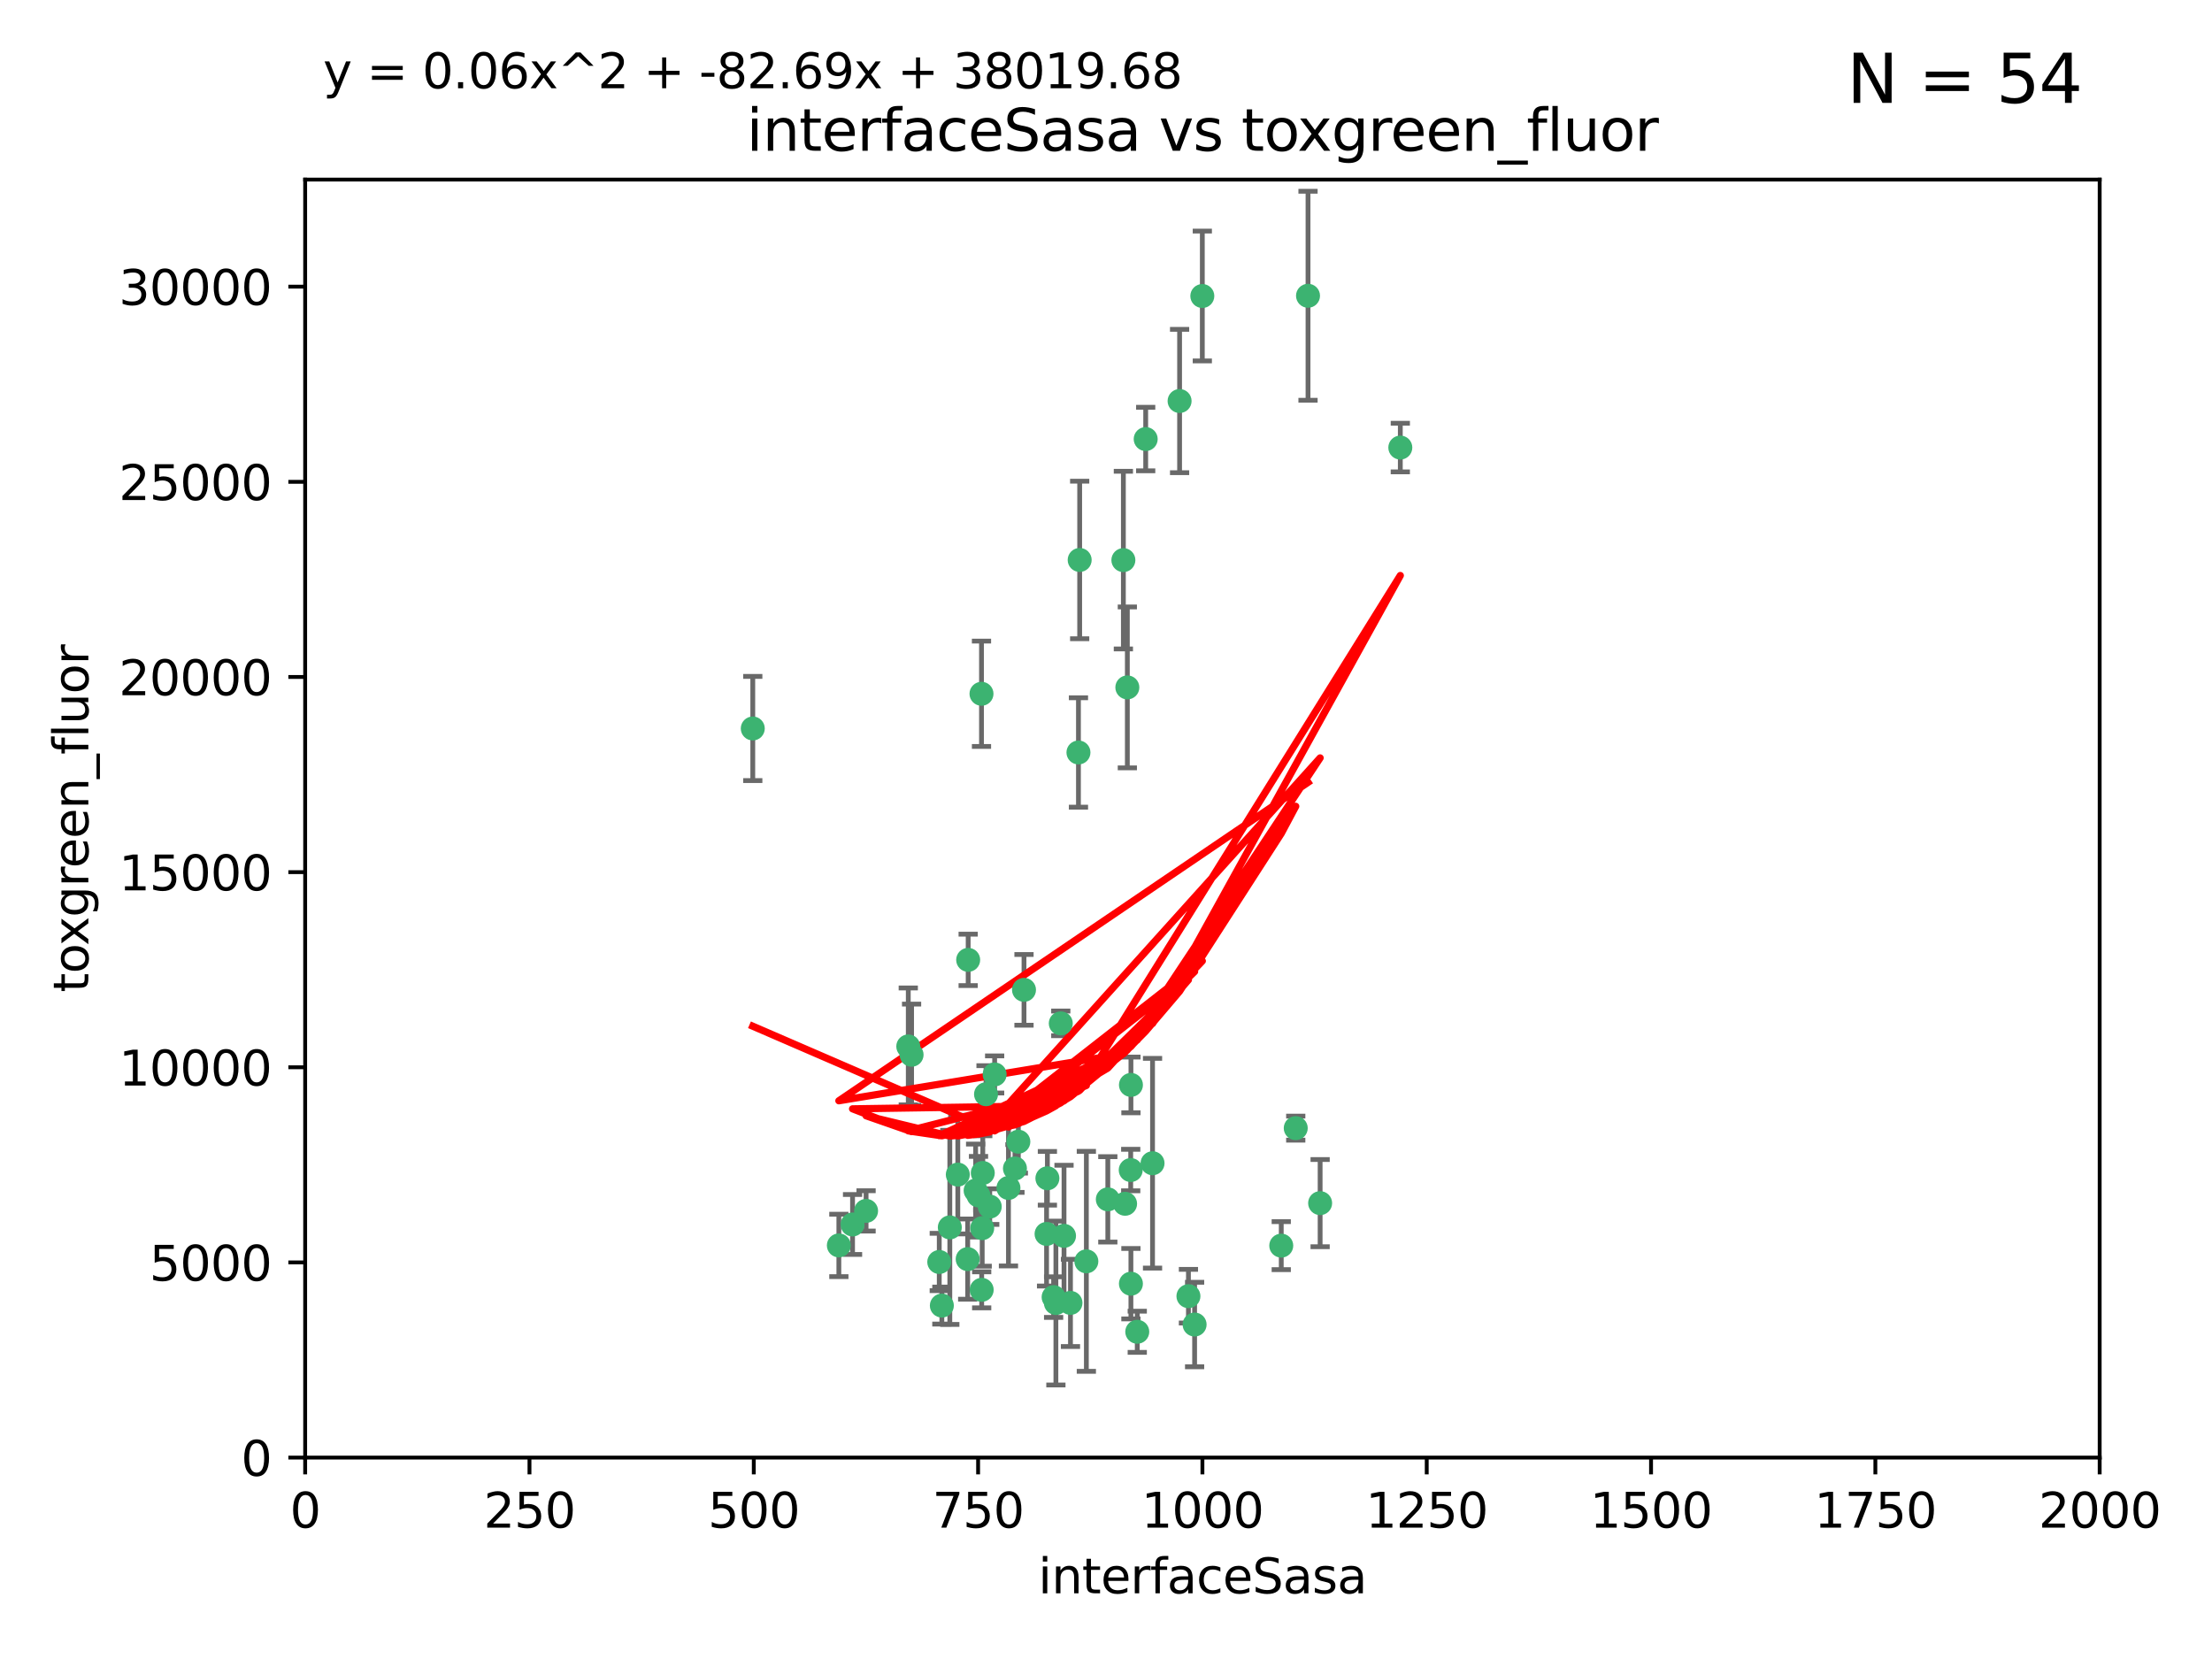 <?xml version="1.0" encoding="utf-8" standalone="no"?>
<!DOCTYPE svg PUBLIC "-//W3C//DTD SVG 1.1//EN"
  "http://www.w3.org/Graphics/SVG/1.1/DTD/svg11.dtd">
<svg xmlns:xlink="http://www.w3.org/1999/xlink" width="460.8pt" height="345.6pt" viewBox="0 0 460.8 345.6" xmlns="http://www.w3.org/2000/svg" version="1.1">
 <defs>
  <style type="text/css">*{stroke-linejoin: round; stroke-linecap: butt}</style>
 </defs>
 <g id="figure_1">
  <g id="patch_1">
   <path d="M 0 345.6 
L 460.8 345.6 
L 460.8 0 
L 0 0 
z
" style="fill: #ffffff"/>
  </g>
  <g id="axes_1">
   <g id="patch_2">
    <path d="M 63.571 303.64 
L 437.4 303.64 
L 437.4 37.411 
L 63.571 37.411 
z
" style="fill: #ffffff"/>
   </g>
   <g id="PathCollection_1">
    <defs>
     <path id="m83c3ec5e6f" d="M 0 1.118 
C 0.297 1.118 0.581 1 0.791 0.791 
C 1 0.581 1.118 0.297 1.118 0 
C 1.118 -0.297 1 -0.581 0.791 -0.791 
C 0.581 -1 0.297 -1.118 0 -1.118 
C -0.297 -1.118 -0.581 -1 -0.791 -0.791 
C -1 -0.581 -1.118 -0.297 -1.118 0 
C -1.118 0.297 -1 0.581 -0.791 0.791 
C -0.581 1 -0.297 1.118 0 1.118 
z
" style="stroke: #3cb371"/>
    </defs>
    <g clip-path="url(#p46df33aa3a)">
     <use xlink:href="#m83c3ec5e6f" x="272.484" y="61.614" style="fill: #3cb371; stroke: #3cb371"/>
     <use xlink:href="#m83c3ec5e6f" x="174.75" y="259.442" style="fill: #3cb371; stroke: #3cb371"/>
     <use xlink:href="#m83c3ec5e6f" x="234.02" y="116.682" style="fill: #3cb371; stroke: #3cb371"/>
     <use xlink:href="#m83c3ec5e6f" x="238.669" y="91.463" style="fill: #3cb371; stroke: #3cb371"/>
     <use xlink:href="#m83c3ec5e6f" x="245.731" y="83.54" style="fill: #3cb371; stroke: #3cb371"/>
     <use xlink:href="#m83c3ec5e6f" x="266.908" y="259.488" style="fill: #3cb371; stroke: #3cb371"/>
     <use xlink:href="#m83c3ec5e6f" x="269.927" y="235.012" style="fill: #3cb371; stroke: #3cb371"/>
     <use xlink:href="#m83c3ec5e6f" x="240.095" y="242.324" style="fill: #3cb371; stroke: #3cb371"/>
     <use xlink:href="#m83c3ec5e6f" x="291.711" y="93.237" style="fill: #3cb371; stroke: #3cb371"/>
     <use xlink:href="#m83c3ec5e6f" x="224.916" y="116.65" style="fill: #3cb371; stroke: #3cb371"/>
     <use xlink:href="#m83c3ec5e6f" x="250.465" y="61.664" style="fill: #3cb371; stroke: #3cb371"/>
     <use xlink:href="#m83c3ec5e6f" x="204.462" y="144.527" style="fill: #3cb371; stroke: #3cb371"/>
     <use xlink:href="#m83c3ec5e6f" x="201.688" y="199.958" style="fill: #3cb371; stroke: #3cb371"/>
     <use xlink:href="#m83c3ec5e6f" x="204.731" y="244.349" style="fill: #3cb371; stroke: #3cb371"/>
     <use xlink:href="#m83c3ec5e6f" x="224.662" y="156.754" style="fill: #3cb371; stroke: #3cb371"/>
     <use xlink:href="#m83c3ec5e6f" x="204.503" y="268.694" style="fill: #3cb371; stroke: #3cb371"/>
     <use xlink:href="#m83c3ec5e6f" x="275.007" y="250.635" style="fill: #3cb371; stroke: #3cb371"/>
     <use xlink:href="#m83c3ec5e6f" x="234.375" y="250.767" style="fill: #3cb371; stroke: #3cb371"/>
     <use xlink:href="#m83c3ec5e6f" x="221.654" y="257.451" style="fill: #3cb371; stroke: #3cb371"/>
     <use xlink:href="#m83c3ec5e6f" x="212.14" y="237.838" style="fill: #3cb371; stroke: #3cb371"/>
     <use xlink:href="#m83c3ec5e6f" x="195.666" y="262.896" style="fill: #3cb371; stroke: #3cb371"/>
     <use xlink:href="#m83c3ec5e6f" x="235.596" y="226.007" style="fill: #3cb371; stroke: #3cb371"/>
     <use xlink:href="#m83c3ec5e6f" x="247.573" y="270.018" style="fill: #3cb371; stroke: #3cb371"/>
     <use xlink:href="#m83c3ec5e6f" x="230.779" y="249.848" style="fill: #3cb371; stroke: #3cb371"/>
     <use xlink:href="#m83c3ec5e6f" x="210.08" y="247.472" style="fill: #3cb371; stroke: #3cb371"/>
     <use xlink:href="#m83c3ec5e6f" x="235.59" y="267.417" style="fill: #3cb371; stroke: #3cb371"/>
     <use xlink:href="#m83c3ec5e6f" x="201.587" y="262.293" style="fill: #3cb371; stroke: #3cb371"/>
     <use xlink:href="#m83c3ec5e6f" x="236.912" y="277.431" style="fill: #3cb371; stroke: #3cb371"/>
     <use xlink:href="#m83c3ec5e6f" x="203.841" y="249.032" style="fill: #3cb371; stroke: #3cb371"/>
     <use xlink:href="#m83c3ec5e6f" x="219.488" y="270.21" style="fill: #3cb371; stroke: #3cb371"/>
     <use xlink:href="#m83c3ec5e6f" x="196.206" y="271.976" style="fill: #3cb371; stroke: #3cb371"/>
     <use xlink:href="#m83c3ec5e6f" x="189.211" y="217.987" style="fill: #3cb371; stroke: #3cb371"/>
     <use xlink:href="#m83c3ec5e6f" x="226.308" y="262.761" style="fill: #3cb371; stroke: #3cb371"/>
     <use xlink:href="#m83c3ec5e6f" x="203.241" y="248.016" style="fill: #3cb371; stroke: #3cb371"/>
     <use xlink:href="#m83c3ec5e6f" x="206.181" y="251.36" style="fill: #3cb371; stroke: #3cb371"/>
     <use xlink:href="#m83c3ec5e6f" x="248.859" y="275.924" style="fill: #3cb371; stroke: #3cb371"/>
     <use xlink:href="#m83c3ec5e6f" x="220.981" y="213.19" style="fill: #3cb371; stroke: #3cb371"/>
     <use xlink:href="#m83c3ec5e6f" x="213.318" y="206.203" style="fill: #3cb371; stroke: #3cb371"/>
     <use xlink:href="#m83c3ec5e6f" x="204.611" y="255.847" style="fill: #3cb371; stroke: #3cb371"/>
     <use xlink:href="#m83c3ec5e6f" x="218.192" y="245.459" style="fill: #3cb371; stroke: #3cb371"/>
     <use xlink:href="#m83c3ec5e6f" x="219.963" y="271.445" style="fill: #3cb371; stroke: #3cb371"/>
     <use xlink:href="#m83c3ec5e6f" x="177.602" y="255.08" style="fill: #3cb371; stroke: #3cb371"/>
     <use xlink:href="#m83c3ec5e6f" x="189.899" y="219.726" style="fill: #3cb371; stroke: #3cb371"/>
     <use xlink:href="#m83c3ec5e6f" x="180.421" y="252.249" style="fill: #3cb371; stroke: #3cb371"/>
     <use xlink:href="#m83c3ec5e6f" x="197.864" y="255.69" style="fill: #3cb371; stroke: #3cb371"/>
     <use xlink:href="#m83c3ec5e6f" x="205.407" y="227.947" style="fill: #3cb371; stroke: #3cb371"/>
     <use xlink:href="#m83c3ec5e6f" x="234.846" y="143.2" style="fill: #3cb371; stroke: #3cb371"/>
     <use xlink:href="#m83c3ec5e6f" x="223" y="271.416" style="fill: #3cb371; stroke: #3cb371"/>
     <use xlink:href="#m83c3ec5e6f" x="218.019" y="257.051" style="fill: #3cb371; stroke: #3cb371"/>
     <use xlink:href="#m83c3ec5e6f" x="211.432" y="243.416" style="fill: #3cb371; stroke: #3cb371"/>
     <use xlink:href="#m83c3ec5e6f" x="199.529" y="244.691" style="fill: #3cb371; stroke: #3cb371"/>
     <use xlink:href="#m83c3ec5e6f" x="235.549" y="243.742" style="fill: #3cb371; stroke: #3cb371"/>
     <use xlink:href="#m83c3ec5e6f" x="207.202" y="223.827" style="fill: #3cb371; stroke: #3cb371"/>
     <use xlink:href="#m83c3ec5e6f" x="156.817" y="151.755" style="fill: #3cb371; stroke: #3cb371"/>
    </g>
   </g>
   <g id="matplotlib.axis_1">
    <g id="xtick_1">
     <g id="line2d_1">
      <defs>
       <path id="md4b9830a90" d="M 0 0 
L 0 3.5 
" style="stroke: #000000; stroke-width: 0.8"/>
      </defs>
      <g>
       <use xlink:href="#md4b9830a90" x="63.571" y="303.64" style="stroke: #000000; stroke-width: 0.8"/>
      </g>
     </g>
     <g id="text_1">
      <!-- 0 -->
      <g transform="translate(60.39 318.238)scale(0.1 -0.1)">
       <defs>
        <path id="DejaVuSans-30" d="M 2034 4250 
Q 1547 4250 1301 3770 
Q 1056 3291 1056 2328 
Q 1056 1369 1301 889 
Q 1547 409 2034 409 
Q 2525 409 2770 889 
Q 3016 1369 3016 2328 
Q 3016 3291 2770 3770 
Q 2525 4250 2034 4250 
z
M 2034 4750 
Q 2819 4750 3233 4129 
Q 3647 3509 3647 2328 
Q 3647 1150 3233 529 
Q 2819 -91 2034 -91 
Q 1250 -91 836 529 
Q 422 1150 422 2328 
Q 422 3509 836 4129 
Q 1250 4750 2034 4750 
z
" transform="scale(0.016)"/>
       </defs>
       <use xlink:href="#DejaVuSans-30"/>
      </g>
     </g>
    </g>
    <g id="xtick_2">
     <g id="line2d_2">
      <g>
       <use xlink:href="#md4b9830a90" x="110.3" y="303.64" style="stroke: #000000; stroke-width: 0.8"/>
      </g>
     </g>
     <g id="text_2">
      <!-- 250 -->
      <g transform="translate(100.756 318.238)scale(0.1 -0.1)">
       <defs>
        <path id="DejaVuSans-32" d="M 1228 531 
L 3431 531 
L 3431 0 
L 469 0 
L 469 531 
Q 828 903 1448 1529 
Q 2069 2156 2228 2338 
Q 2531 2678 2651 2914 
Q 2772 3150 2772 3378 
Q 2772 3750 2511 3984 
Q 2250 4219 1831 4219 
Q 1534 4219 1204 4116 
Q 875 4013 500 3803 
L 500 4441 
Q 881 4594 1212 4672 
Q 1544 4750 1819 4750 
Q 2544 4750 2975 4387 
Q 3406 4025 3406 3419 
Q 3406 3131 3298 2873 
Q 3191 2616 2906 2266 
Q 2828 2175 2409 1742 
Q 1991 1309 1228 531 
z
" transform="scale(0.016)"/>
        <path id="DejaVuSans-35" d="M 691 4666 
L 3169 4666 
L 3169 4134 
L 1269 4134 
L 1269 2991 
Q 1406 3038 1543 3061 
Q 1681 3084 1819 3084 
Q 2600 3084 3056 2656 
Q 3513 2228 3513 1497 
Q 3513 744 3044 326 
Q 2575 -91 1722 -91 
Q 1428 -91 1123 -41 
Q 819 9 494 109 
L 494 744 
Q 775 591 1075 516 
Q 1375 441 1709 441 
Q 2250 441 2565 725 
Q 2881 1009 2881 1497 
Q 2881 1984 2565 2268 
Q 2250 2553 1709 2553 
Q 1456 2553 1204 2497 
Q 953 2441 691 2322 
L 691 4666 
z
" transform="scale(0.016)"/>
       </defs>
       <use xlink:href="#DejaVuSans-32"/>
       <use xlink:href="#DejaVuSans-35" x="63.623"/>
       <use xlink:href="#DejaVuSans-30" x="127.246"/>
      </g>
     </g>
    </g>
    <g id="xtick_3">
     <g id="line2d_3">
      <g>
       <use xlink:href="#md4b9830a90" x="157.028" y="303.64" style="stroke: #000000; stroke-width: 0.8"/>
      </g>
     </g>
     <g id="text_3">
      <!-- 500 -->
      <g transform="translate(147.485 318.238)scale(0.1 -0.1)">
       <use xlink:href="#DejaVuSans-35"/>
       <use xlink:href="#DejaVuSans-30" x="63.623"/>
       <use xlink:href="#DejaVuSans-30" x="127.246"/>
      </g>
     </g>
    </g>
    <g id="xtick_4">
     <g id="line2d_4">
      <g>
       <use xlink:href="#md4b9830a90" x="203.757" y="303.64" style="stroke: #000000; stroke-width: 0.8"/>
      </g>
     </g>
     <g id="text_4">
      <!-- 750 -->
      <g transform="translate(194.213 318.238)scale(0.1 -0.1)">
       <defs>
        <path id="DejaVuSans-37" d="M 525 4666 
L 3525 4666 
L 3525 4397 
L 1831 0 
L 1172 0 
L 2766 4134 
L 525 4134 
L 525 4666 
z
" transform="scale(0.016)"/>
       </defs>
       <use xlink:href="#DejaVuSans-37"/>
       <use xlink:href="#DejaVuSans-35" x="63.623"/>
       <use xlink:href="#DejaVuSans-30" x="127.246"/>
      </g>
     </g>
    </g>
    <g id="xtick_5">
     <g id="line2d_5">
      <g>
       <use xlink:href="#md4b9830a90" x="250.486" y="303.64" style="stroke: #000000; stroke-width: 0.8"/>
      </g>
     </g>
     <g id="text_5">
      <!-- 1000 -->
      <g transform="translate(237.761 318.238)scale(0.1 -0.1)">
       <defs>
        <path id="DejaVuSans-31" d="M 794 531 
L 1825 531 
L 1825 4091 
L 703 3866 
L 703 4441 
L 1819 4666 
L 2450 4666 
L 2450 531 
L 3481 531 
L 3481 0 
L 794 0 
L 794 531 
z
" transform="scale(0.016)"/>
       </defs>
       <use xlink:href="#DejaVuSans-31"/>
       <use xlink:href="#DejaVuSans-30" x="63.623"/>
       <use xlink:href="#DejaVuSans-30" x="127.246"/>
       <use xlink:href="#DejaVuSans-30" x="190.869"/>
      </g>
     </g>
    </g>
    <g id="xtick_6">
     <g id="line2d_6">
      <g>
       <use xlink:href="#md4b9830a90" x="297.214" y="303.64" style="stroke: #000000; stroke-width: 0.8"/>
      </g>
     </g>
     <g id="text_6">
      <!-- 1250 -->
      <g transform="translate(284.489 318.238)scale(0.1 -0.1)">
       <use xlink:href="#DejaVuSans-31"/>
       <use xlink:href="#DejaVuSans-32" x="63.623"/>
       <use xlink:href="#DejaVuSans-35" x="127.246"/>
       <use xlink:href="#DejaVuSans-30" x="190.869"/>
      </g>
     </g>
    </g>
    <g id="xtick_7">
     <g id="line2d_7">
      <g>
       <use xlink:href="#md4b9830a90" x="343.943" y="303.64" style="stroke: #000000; stroke-width: 0.8"/>
      </g>
     </g>
     <g id="text_7">
      <!-- 1500 -->
      <g transform="translate(331.218 318.238)scale(0.1 -0.1)">
       <use xlink:href="#DejaVuSans-31"/>
       <use xlink:href="#DejaVuSans-35" x="63.623"/>
       <use xlink:href="#DejaVuSans-30" x="127.246"/>
       <use xlink:href="#DejaVuSans-30" x="190.869"/>
      </g>
     </g>
    </g>
    <g id="xtick_8">
     <g id="line2d_8">
      <g>
       <use xlink:href="#md4b9830a90" x="390.671" y="303.64" style="stroke: #000000; stroke-width: 0.8"/>
      </g>
     </g>
     <g id="text_8">
      <!-- 1750 -->
      <g transform="translate(377.946 318.238)scale(0.1 -0.1)">
       <use xlink:href="#DejaVuSans-31"/>
       <use xlink:href="#DejaVuSans-37" x="63.623"/>
       <use xlink:href="#DejaVuSans-35" x="127.246"/>
       <use xlink:href="#DejaVuSans-30" x="190.869"/>
      </g>
     </g>
    </g>
    <g id="xtick_9">
     <g id="line2d_9">
      <g>
       <use xlink:href="#md4b9830a90" x="437.4" y="303.64" style="stroke: #000000; stroke-width: 0.8"/>
      </g>
     </g>
     <g id="text_9">
      <!-- 2000 -->
      <g transform="translate(424.675 318.238)scale(0.1 -0.1)">
       <use xlink:href="#DejaVuSans-32"/>
       <use xlink:href="#DejaVuSans-30" x="63.623"/>
       <use xlink:href="#DejaVuSans-30" x="127.246"/>
       <use xlink:href="#DejaVuSans-30" x="190.869"/>
      </g>
     </g>
    </g>
    <g id="text_10">
     <!-- interfaceSasa -->
     <g transform="translate(216.279 331.917)scale(0.1 -0.1)">
      <defs>
       <path id="DejaVuSans-69" d="M 603 3500 
L 1178 3500 
L 1178 0 
L 603 0 
L 603 3500 
z
M 603 4863 
L 1178 4863 
L 1178 4134 
L 603 4134 
L 603 4863 
z
" transform="scale(0.016)"/>
       <path id="DejaVuSans-6e" d="M 3513 2113 
L 3513 0 
L 2938 0 
L 2938 2094 
Q 2938 2591 2744 2837 
Q 2550 3084 2163 3084 
Q 1697 3084 1428 2787 
Q 1159 2491 1159 1978 
L 1159 0 
L 581 0 
L 581 3500 
L 1159 3500 
L 1159 2956 
Q 1366 3272 1645 3428 
Q 1925 3584 2291 3584 
Q 2894 3584 3203 3211 
Q 3513 2838 3513 2113 
z
" transform="scale(0.016)"/>
       <path id="DejaVuSans-74" d="M 1172 4494 
L 1172 3500 
L 2356 3500 
L 2356 3053 
L 1172 3053 
L 1172 1153 
Q 1172 725 1289 603 
Q 1406 481 1766 481 
L 2356 481 
L 2356 0 
L 1766 0 
Q 1100 0 847 248 
Q 594 497 594 1153 
L 594 3053 
L 172 3053 
L 172 3500 
L 594 3500 
L 594 4494 
L 1172 4494 
z
" transform="scale(0.016)"/>
       <path id="DejaVuSans-65" d="M 3597 1894 
L 3597 1613 
L 953 1613 
Q 991 1019 1311 708 
Q 1631 397 2203 397 
Q 2534 397 2845 478 
Q 3156 559 3463 722 
L 3463 178 
Q 3153 47 2828 -22 
Q 2503 -91 2169 -91 
Q 1331 -91 842 396 
Q 353 884 353 1716 
Q 353 2575 817 3079 
Q 1281 3584 2069 3584 
Q 2775 3584 3186 3129 
Q 3597 2675 3597 1894 
z
M 3022 2063 
Q 3016 2534 2758 2815 
Q 2500 3097 2075 3097 
Q 1594 3097 1305 2825 
Q 1016 2553 972 2059 
L 3022 2063 
z
" transform="scale(0.016)"/>
       <path id="DejaVuSans-72" d="M 2631 2963 
Q 2534 3019 2420 3045 
Q 2306 3072 2169 3072 
Q 1681 3072 1420 2755 
Q 1159 2438 1159 1844 
L 1159 0 
L 581 0 
L 581 3500 
L 1159 3500 
L 1159 2956 
Q 1341 3275 1631 3429 
Q 1922 3584 2338 3584 
Q 2397 3584 2469 3576 
Q 2541 3569 2628 3553 
L 2631 2963 
z
" transform="scale(0.016)"/>
       <path id="DejaVuSans-66" d="M 2375 4863 
L 2375 4384 
L 1825 4384 
Q 1516 4384 1395 4259 
Q 1275 4134 1275 3809 
L 1275 3500 
L 2222 3500 
L 2222 3053 
L 1275 3053 
L 1275 0 
L 697 0 
L 697 3053 
L 147 3053 
L 147 3500 
L 697 3500 
L 697 3744 
Q 697 4328 969 4595 
Q 1241 4863 1831 4863 
L 2375 4863 
z
" transform="scale(0.016)"/>
       <path id="DejaVuSans-61" d="M 2194 1759 
Q 1497 1759 1228 1600 
Q 959 1441 959 1056 
Q 959 750 1161 570 
Q 1363 391 1709 391 
Q 2188 391 2477 730 
Q 2766 1069 2766 1631 
L 2766 1759 
L 2194 1759 
z
M 3341 1997 
L 3341 0 
L 2766 0 
L 2766 531 
Q 2569 213 2275 61 
Q 1981 -91 1556 -91 
Q 1019 -91 701 211 
Q 384 513 384 1019 
Q 384 1609 779 1909 
Q 1175 2209 1959 2209 
L 2766 2209 
L 2766 2266 
Q 2766 2663 2505 2880 
Q 2244 3097 1772 3097 
Q 1472 3097 1187 3025 
Q 903 2953 641 2809 
L 641 3341 
Q 956 3463 1253 3523 
Q 1550 3584 1831 3584 
Q 2591 3584 2966 3190 
Q 3341 2797 3341 1997 
z
" transform="scale(0.016)"/>
       <path id="DejaVuSans-63" d="M 3122 3366 
L 3122 2828 
Q 2878 2963 2633 3030 
Q 2388 3097 2138 3097 
Q 1578 3097 1268 2742 
Q 959 2388 959 1747 
Q 959 1106 1268 751 
Q 1578 397 2138 397 
Q 2388 397 2633 464 
Q 2878 531 3122 666 
L 3122 134 
Q 2881 22 2623 -34 
Q 2366 -91 2075 -91 
Q 1284 -91 818 406 
Q 353 903 353 1747 
Q 353 2603 823 3093 
Q 1294 3584 2113 3584 
Q 2378 3584 2631 3529 
Q 2884 3475 3122 3366 
z
" transform="scale(0.016)"/>
       <path id="DejaVuSans-53" d="M 3425 4513 
L 3425 3897 
Q 3066 4069 2747 4153 
Q 2428 4238 2131 4238 
Q 1616 4238 1336 4038 
Q 1056 3838 1056 3469 
Q 1056 3159 1242 3001 
Q 1428 2844 1947 2747 
L 2328 2669 
Q 3034 2534 3370 2195 
Q 3706 1856 3706 1288 
Q 3706 609 3251 259 
Q 2797 -91 1919 -91 
Q 1588 -91 1214 -16 
Q 841 59 441 206 
L 441 856 
Q 825 641 1194 531 
Q 1563 422 1919 422 
Q 2459 422 2753 634 
Q 3047 847 3047 1241 
Q 3047 1584 2836 1778 
Q 2625 1972 2144 2069 
L 1759 2144 
Q 1053 2284 737 2584 
Q 422 2884 422 3419 
Q 422 4038 858 4394 
Q 1294 4750 2059 4750 
Q 2388 4750 2728 4690 
Q 3069 4631 3425 4513 
z
" transform="scale(0.016)"/>
       <path id="DejaVuSans-73" d="M 2834 3397 
L 2834 2853 
Q 2591 2978 2328 3040 
Q 2066 3103 1784 3103 
Q 1356 3103 1142 2972 
Q 928 2841 928 2578 
Q 928 2378 1081 2264 
Q 1234 2150 1697 2047 
L 1894 2003 
Q 2506 1872 2764 1633 
Q 3022 1394 3022 966 
Q 3022 478 2636 193 
Q 2250 -91 1575 -91 
Q 1294 -91 989 -36 
Q 684 19 347 128 
L 347 722 
Q 666 556 975 473 
Q 1284 391 1588 391 
Q 1994 391 2212 530 
Q 2431 669 2431 922 
Q 2431 1156 2273 1281 
Q 2116 1406 1581 1522 
L 1381 1569 
Q 847 1681 609 1914 
Q 372 2147 372 2553 
Q 372 3047 722 3315 
Q 1072 3584 1716 3584 
Q 2034 3584 2315 3537 
Q 2597 3491 2834 3397 
z
" transform="scale(0.016)"/>
      </defs>
      <use xlink:href="#DejaVuSans-69"/>
      <use xlink:href="#DejaVuSans-6e" x="27.783"/>
      <use xlink:href="#DejaVuSans-74" x="91.162"/>
      <use xlink:href="#DejaVuSans-65" x="130.371"/>
      <use xlink:href="#DejaVuSans-72" x="191.895"/>
      <use xlink:href="#DejaVuSans-66" x="233.008"/>
      <use xlink:href="#DejaVuSans-61" x="268.213"/>
      <use xlink:href="#DejaVuSans-63" x="329.492"/>
      <use xlink:href="#DejaVuSans-65" x="384.473"/>
      <use xlink:href="#DejaVuSans-53" x="445.996"/>
      <use xlink:href="#DejaVuSans-61" x="509.473"/>
      <use xlink:href="#DejaVuSans-73" x="570.752"/>
      <use xlink:href="#DejaVuSans-61" x="622.852"/>
     </g>
    </g>
   </g>
   <g id="matplotlib.axis_2">
    <g id="ytick_1">
     <g id="line2d_10">
      <defs>
       <path id="m147ebe21f3" d="M 0 0 
L -3.5 0 
" style="stroke: #000000; stroke-width: 0.8"/>
      </defs>
      <g>
       <use xlink:href="#m147ebe21f3" x="63.571" y="303.64" style="stroke: #000000; stroke-width: 0.8"/>
      </g>
     </g>
     <g id="text_11">
      <!-- 0 -->
      <g transform="translate(50.209 307.439)scale(0.1 -0.1)">
       <use xlink:href="#DejaVuSans-30"/>
      </g>
     </g>
    </g>
    <g id="ytick_2">
     <g id="line2d_11">
      <g>
       <use xlink:href="#m147ebe21f3" x="63.571" y="262.986" style="stroke: #000000; stroke-width: 0.8"/>
      </g>
     </g>
     <g id="text_12">
      <!-- 5000 -->
      <g transform="translate(31.121 266.786)scale(0.1 -0.1)">
       <use xlink:href="#DejaVuSans-35"/>
       <use xlink:href="#DejaVuSans-30" x="63.623"/>
       <use xlink:href="#DejaVuSans-30" x="127.246"/>
       <use xlink:href="#DejaVuSans-30" x="190.869"/>
      </g>
     </g>
    </g>
    <g id="ytick_3">
     <g id="line2d_12">
      <g>
       <use xlink:href="#m147ebe21f3" x="63.571" y="222.333" style="stroke: #000000; stroke-width: 0.8"/>
      </g>
     </g>
     <g id="text_13">
      <!-- 10000 -->
      <g transform="translate(24.759 226.132)scale(0.1 -0.1)">
       <use xlink:href="#DejaVuSans-31"/>
       <use xlink:href="#DejaVuSans-30" x="63.623"/>
       <use xlink:href="#DejaVuSans-30" x="127.246"/>
       <use xlink:href="#DejaVuSans-30" x="190.869"/>
       <use xlink:href="#DejaVuSans-30" x="254.492"/>
      </g>
     </g>
    </g>
    <g id="ytick_4">
     <g id="line2d_13">
      <g>
       <use xlink:href="#m147ebe21f3" x="63.571" y="181.679" style="stroke: #000000; stroke-width: 0.8"/>
      </g>
     </g>
     <g id="text_14">
      <!-- 15000 -->
      <g transform="translate(24.759 185.478)scale(0.1 -0.1)">
       <use xlink:href="#DejaVuSans-31"/>
       <use xlink:href="#DejaVuSans-35" x="63.623"/>
       <use xlink:href="#DejaVuSans-30" x="127.246"/>
       <use xlink:href="#DejaVuSans-30" x="190.869"/>
       <use xlink:href="#DejaVuSans-30" x="254.492"/>
      </g>
     </g>
    </g>
    <g id="ytick_5">
     <g id="line2d_14">
      <g>
       <use xlink:href="#m147ebe21f3" x="63.571" y="141.026" style="stroke: #000000; stroke-width: 0.8"/>
      </g>
     </g>
     <g id="text_15">
      <!-- 20000 -->
      <g transform="translate(24.759 144.825)scale(0.1 -0.1)">
       <use xlink:href="#DejaVuSans-32"/>
       <use xlink:href="#DejaVuSans-30" x="63.623"/>
       <use xlink:href="#DejaVuSans-30" x="127.246"/>
       <use xlink:href="#DejaVuSans-30" x="190.869"/>
       <use xlink:href="#DejaVuSans-30" x="254.492"/>
      </g>
     </g>
    </g>
    <g id="ytick_6">
     <g id="line2d_15">
      <g>
       <use xlink:href="#m147ebe21f3" x="63.571" y="100.372" style="stroke: #000000; stroke-width: 0.8"/>
      </g>
     </g>
     <g id="text_16">
      <!-- 25000 -->
      <g transform="translate(24.759 104.171)scale(0.1 -0.1)">
       <use xlink:href="#DejaVuSans-32"/>
       <use xlink:href="#DejaVuSans-35" x="63.623"/>
       <use xlink:href="#DejaVuSans-30" x="127.246"/>
       <use xlink:href="#DejaVuSans-30" x="190.869"/>
       <use xlink:href="#DejaVuSans-30" x="254.492"/>
      </g>
     </g>
    </g>
    <g id="ytick_7">
     <g id="line2d_16">
      <g>
       <use xlink:href="#m147ebe21f3" x="63.571" y="59.718" style="stroke: #000000; stroke-width: 0.8"/>
      </g>
     </g>
     <g id="text_17">
      <!-- 30000 -->
      <g transform="translate(24.759 63.518)scale(0.1 -0.1)">
       <defs>
        <path id="DejaVuSans-33" d="M 2597 2516 
Q 3050 2419 3304 2112 
Q 3559 1806 3559 1356 
Q 3559 666 3084 287 
Q 2609 -91 1734 -91 
Q 1441 -91 1130 -33 
Q 819 25 488 141 
L 488 750 
Q 750 597 1062 519 
Q 1375 441 1716 441 
Q 2309 441 2620 675 
Q 2931 909 2931 1356 
Q 2931 1769 2642 2001 
Q 2353 2234 1838 2234 
L 1294 2234 
L 1294 2753 
L 1863 2753 
Q 2328 2753 2575 2939 
Q 2822 3125 2822 3475 
Q 2822 3834 2567 4026 
Q 2313 4219 1838 4219 
Q 1578 4219 1281 4162 
Q 984 4106 628 3988 
L 628 4550 
Q 988 4650 1302 4700 
Q 1616 4750 1894 4750 
Q 2613 4750 3031 4423 
Q 3450 4097 3450 3541 
Q 3450 3153 3228 2886 
Q 3006 2619 2597 2516 
z
" transform="scale(0.016)"/>
       </defs>
       <use xlink:href="#DejaVuSans-33"/>
       <use xlink:href="#DejaVuSans-30" x="63.623"/>
       <use xlink:href="#DejaVuSans-30" x="127.246"/>
       <use xlink:href="#DejaVuSans-30" x="190.869"/>
       <use xlink:href="#DejaVuSans-30" x="254.492"/>
      </g>
     </g>
    </g>
    <g id="text_18">
     <!-- toxgreen_fluor -->
     <g transform="translate(18.401 206.72)rotate(-90)scale(0.1 -0.1)">
      <defs>
       <path id="DejaVuSans-6f" d="M 1959 3097 
Q 1497 3097 1228 2736 
Q 959 2375 959 1747 
Q 959 1119 1226 758 
Q 1494 397 1959 397 
Q 2419 397 2687 759 
Q 2956 1122 2956 1747 
Q 2956 2369 2687 2733 
Q 2419 3097 1959 3097 
z
M 1959 3584 
Q 2709 3584 3137 3096 
Q 3566 2609 3566 1747 
Q 3566 888 3137 398 
Q 2709 -91 1959 -91 
Q 1206 -91 779 398 
Q 353 888 353 1747 
Q 353 2609 779 3096 
Q 1206 3584 1959 3584 
z
" transform="scale(0.016)"/>
       <path id="DejaVuSans-78" d="M 3513 3500 
L 2247 1797 
L 3578 0 
L 2900 0 
L 1881 1375 
L 863 0 
L 184 0 
L 1544 1831 
L 300 3500 
L 978 3500 
L 1906 2253 
L 2834 3500 
L 3513 3500 
z
" transform="scale(0.016)"/>
       <path id="DejaVuSans-67" d="M 2906 1791 
Q 2906 2416 2648 2759 
Q 2391 3103 1925 3103 
Q 1463 3103 1205 2759 
Q 947 2416 947 1791 
Q 947 1169 1205 825 
Q 1463 481 1925 481 
Q 2391 481 2648 825 
Q 2906 1169 2906 1791 
z
M 3481 434 
Q 3481 -459 3084 -895 
Q 2688 -1331 1869 -1331 
Q 1566 -1331 1297 -1286 
Q 1028 -1241 775 -1147 
L 775 -588 
Q 1028 -725 1275 -790 
Q 1522 -856 1778 -856 
Q 2344 -856 2625 -561 
Q 2906 -266 2906 331 
L 2906 616 
Q 2728 306 2450 153 
Q 2172 0 1784 0 
Q 1141 0 747 490 
Q 353 981 353 1791 
Q 353 2603 747 3093 
Q 1141 3584 1784 3584 
Q 2172 3584 2450 3431 
Q 2728 3278 2906 2969 
L 2906 3500 
L 3481 3500 
L 3481 434 
z
" transform="scale(0.016)"/>
       <path id="DejaVuSans-5f" d="M 3263 -1063 
L 3263 -1509 
L -63 -1509 
L -63 -1063 
L 3263 -1063 
z
" transform="scale(0.016)"/>
       <path id="DejaVuSans-6c" d="M 603 4863 
L 1178 4863 
L 1178 0 
L 603 0 
L 603 4863 
z
" transform="scale(0.016)"/>
       <path id="DejaVuSans-75" d="M 544 1381 
L 544 3500 
L 1119 3500 
L 1119 1403 
Q 1119 906 1312 657 
Q 1506 409 1894 409 
Q 2359 409 2629 706 
Q 2900 1003 2900 1516 
L 2900 3500 
L 3475 3500 
L 3475 0 
L 2900 0 
L 2900 538 
Q 2691 219 2414 64 
Q 2138 -91 1772 -91 
Q 1169 -91 856 284 
Q 544 659 544 1381 
z
M 1991 3584 
L 1991 3584 
z
" transform="scale(0.016)"/>
      </defs>
      <use xlink:href="#DejaVuSans-74"/>
      <use xlink:href="#DejaVuSans-6f" x="39.209"/>
      <use xlink:href="#DejaVuSans-78" x="97.266"/>
      <use xlink:href="#DejaVuSans-67" x="156.445"/>
      <use xlink:href="#DejaVuSans-72" x="219.922"/>
      <use xlink:href="#DejaVuSans-65" x="258.785"/>
      <use xlink:href="#DejaVuSans-65" x="320.309"/>
      <use xlink:href="#DejaVuSans-6e" x="381.832"/>
      <use xlink:href="#DejaVuSans-5f" x="445.211"/>
      <use xlink:href="#DejaVuSans-66" x="495.211"/>
      <use xlink:href="#DejaVuSans-6c" x="530.416"/>
      <use xlink:href="#DejaVuSans-75" x="558.199"/>
      <use xlink:href="#DejaVuSans-6f" x="621.578"/>
      <use xlink:href="#DejaVuSans-72" x="682.76"/>
     </g>
    </g>
   </g>
   <g id="LineCollection_1">
    <path d="M 272.484 83.38 
L 272.484 39.848 
" clip-path="url(#p46df33aa3a)" style="fill: none; stroke: #696969"/>
    <path d="M 174.75 265.941 
L 174.75 252.944 
" clip-path="url(#p46df33aa3a)" style="fill: none; stroke: #696969"/>
    <path d="M 234.02 135.19 
L 234.02 98.175 
" clip-path="url(#p46df33aa3a)" style="fill: none; stroke: #696969"/>
    <path d="M 238.669 98.075 
L 238.669 84.85 
" clip-path="url(#p46df33aa3a)" style="fill: none; stroke: #696969"/>
    <path d="M 245.731 98.468 
L 245.731 68.613 
" clip-path="url(#p46df33aa3a)" style="fill: none; stroke: #696969"/>
    <path d="M 266.908 264.487 
L 266.908 254.489 
" clip-path="url(#p46df33aa3a)" style="fill: none; stroke: #696969"/>
    <path d="M 269.927 237.516 
L 269.927 232.507 
" clip-path="url(#p46df33aa3a)" style="fill: none; stroke: #696969"/>
    <path d="M 240.095 264.166 
L 240.095 220.481 
" clip-path="url(#p46df33aa3a)" style="fill: none; stroke: #696969"/>
    <path d="M 291.711 98.3 
L 291.711 88.175 
" clip-path="url(#p46df33aa3a)" style="fill: none; stroke: #696969"/>
    <path d="M 224.916 133.058 
L 224.916 100.243 
" clip-path="url(#p46df33aa3a)" style="fill: none; stroke: #696969"/>
    <path d="M 250.465 75.185 
L 250.465 48.142 
" clip-path="url(#p46df33aa3a)" style="fill: none; stroke: #696969"/>
    <path d="M 204.462 155.498 
L 204.462 133.556 
" clip-path="url(#p46df33aa3a)" style="fill: none; stroke: #696969"/>
    <path d="M 201.688 205.31 
L 201.688 194.605 
" clip-path="url(#p46df33aa3a)" style="fill: none; stroke: #696969"/>
    <path d="M 204.731 252.096 
L 204.731 236.603 
" clip-path="url(#p46df33aa3a)" style="fill: none; stroke: #696969"/>
    <path d="M 224.662 168.148 
L 224.662 145.359 
" clip-path="url(#p46df33aa3a)" style="fill: none; stroke: #696969"/>
    <path d="M 204.503 272.448 
L 204.503 264.94 
" clip-path="url(#p46df33aa3a)" style="fill: none; stroke: #696969"/>
    <path d="M 275.007 259.717 
L 275.007 241.553 
" clip-path="url(#p46df33aa3a)" style="fill: none; stroke: #696969"/>
    <path d="M 234.375 251.458 
L 234.375 250.077 
" clip-path="url(#p46df33aa3a)" style="fill: none; stroke: #696969"/>
    <path d="M 221.654 272.157 
L 221.654 242.746 
" clip-path="url(#p46df33aa3a)" style="fill: none; stroke: #696969"/>
    <path d="M 212.14 244.374 
L 212.14 231.301 
" clip-path="url(#p46df33aa3a)" style="fill: none; stroke: #696969"/>
    <path d="M 195.666 268.864 
L 195.666 256.927 
" clip-path="url(#p46df33aa3a)" style="fill: none; stroke: #696969"/>
    <path d="M 235.596 231.811 
L 235.596 220.203 
" clip-path="url(#p46df33aa3a)" style="fill: none; stroke: #696969"/>
    <path d="M 247.573 275.607 
L 247.573 264.429 
" clip-path="url(#p46df33aa3a)" style="fill: none; stroke: #696969"/>
    <path d="M 230.779 258.739 
L 230.779 240.957 
" clip-path="url(#p46df33aa3a)" style="fill: none; stroke: #696969"/>
    <path d="M 210.08 263.721 
L 210.08 231.224 
" clip-path="url(#p46df33aa3a)" style="fill: none; stroke: #696969"/>
    <path d="M 235.59 274.752 
L 235.59 260.081 
" clip-path="url(#p46df33aa3a)" style="fill: none; stroke: #696969"/>
    <path d="M 201.587 270.647 
L 201.587 253.939 
" clip-path="url(#p46df33aa3a)" style="fill: none; stroke: #696969"/>
    <path d="M 236.912 281.719 
L 236.912 273.143 
" clip-path="url(#p46df33aa3a)" style="fill: none; stroke: #696969"/>
    <path d="M 203.841 257.161 
L 203.841 240.903 
" clip-path="url(#p46df33aa3a)" style="fill: none; stroke: #696969"/>
    <path d="M 219.488 274.44 
L 219.488 265.981 
" clip-path="url(#p46df33aa3a)" style="fill: none; stroke: #696969"/>
    <path d="M 196.206 275.827 
L 196.206 268.125 
" clip-path="url(#p46df33aa3a)" style="fill: none; stroke: #696969"/>
    <path d="M 189.211 230.162 
L 189.211 205.812 
" clip-path="url(#p46df33aa3a)" style="fill: none; stroke: #696969"/>
    <path d="M 226.308 285.673 
L 226.308 239.849 
" clip-path="url(#p46df33aa3a)" style="fill: none; stroke: #696969"/>
    <path d="M 203.241 257.7 
L 203.241 238.331 
" clip-path="url(#p46df33aa3a)" style="fill: none; stroke: #696969"/>
    <path d="M 206.181 255.066 
L 206.181 247.654 
" clip-path="url(#p46df33aa3a)" style="fill: none; stroke: #696969"/>
    <path d="M 248.859 284.727 
L 248.859 267.12 
" clip-path="url(#p46df33aa3a)" style="fill: none; stroke: #696969"/>
    <path d="M 220.981 215.762 
L 220.981 210.618 
" clip-path="url(#p46df33aa3a)" style="fill: none; stroke: #696969"/>
    <path d="M 213.318 213.569 
L 213.318 198.836 
" clip-path="url(#p46df33aa3a)" style="fill: none; stroke: #696969"/>
    <path d="M 204.611 263.771 
L 204.611 247.923 
" clip-path="url(#p46df33aa3a)" style="fill: none; stroke: #696969"/>
    <path d="M 218.192 251.049 
L 218.192 239.868 
" clip-path="url(#p46df33aa3a)" style="fill: none; stroke: #696969"/>
    <path d="M 219.963 288.513 
L 219.963 254.376 
" clip-path="url(#p46df33aa3a)" style="fill: none; stroke: #696969"/>
    <path d="M 177.602 261.323 
L 177.602 248.837 
" clip-path="url(#p46df33aa3a)" style="fill: none; stroke: #696969"/>
    <path d="M 189.899 230.277 
L 189.899 209.176 
" clip-path="url(#p46df33aa3a)" style="fill: none; stroke: #696969"/>
    <path d="M 180.421 256.451 
L 180.421 248.048 
" clip-path="url(#p46df33aa3a)" style="fill: none; stroke: #696969"/>
    <path d="M 197.864 275.904 
L 197.864 235.477 
" clip-path="url(#p46df33aa3a)" style="fill: none; stroke: #696969"/>
    <path d="M 205.407 233.892 
L 205.407 222.002 
" clip-path="url(#p46df33aa3a)" style="fill: none; stroke: #696969"/>
    <path d="M 234.846 159.961 
L 234.846 126.439 
" clip-path="url(#p46df33aa3a)" style="fill: none; stroke: #696969"/>
    <path d="M 223 280.503 
L 223 262.329 
" clip-path="url(#p46df33aa3a)" style="fill: none; stroke: #696969"/>
    <path d="M 218.019 267.904 
L 218.019 246.198 
" clip-path="url(#p46df33aa3a)" style="fill: none; stroke: #696969"/>
    <path d="M 211.432 248.392 
L 211.432 238.44 
" clip-path="url(#p46df33aa3a)" style="fill: none; stroke: #696969"/>
    <path d="M 199.529 257.049 
L 199.529 232.333 
" clip-path="url(#p46df33aa3a)" style="fill: none; stroke: #696969"/>
    <path d="M 235.549 248.063 
L 235.549 239.42 
" clip-path="url(#p46df33aa3a)" style="fill: none; stroke: #696969"/>
    <path d="M 207.202 227.689 
L 207.202 219.964 
" clip-path="url(#p46df33aa3a)" style="fill: none; stroke: #696969"/>
    <path d="M 156.817 162.606 
L 156.817 140.905 
" clip-path="url(#p46df33aa3a)" style="fill: none; stroke: #696969"/>
   </g>
   <g id="line2d_17">
    <defs>
     <path id="m031273b8de" d="M 2 0 
L -2 -0 
" style="stroke: #696969"/>
    </defs>
    <g clip-path="url(#p46df33aa3a)">
     <use xlink:href="#m031273b8de" x="272.484" y="83.38" style="fill: #696969; stroke: #696969"/>
     <use xlink:href="#m031273b8de" x="174.75" y="265.941" style="fill: #696969; stroke: #696969"/>
     <use xlink:href="#m031273b8de" x="234.02" y="135.19" style="fill: #696969; stroke: #696969"/>
     <use xlink:href="#m031273b8de" x="238.669" y="98.075" style="fill: #696969; stroke: #696969"/>
     <use xlink:href="#m031273b8de" x="245.731" y="98.468" style="fill: #696969; stroke: #696969"/>
     <use xlink:href="#m031273b8de" x="266.908" y="264.487" style="fill: #696969; stroke: #696969"/>
     <use xlink:href="#m031273b8de" x="269.927" y="237.516" style="fill: #696969; stroke: #696969"/>
     <use xlink:href="#m031273b8de" x="240.095" y="264.166" style="fill: #696969; stroke: #696969"/>
     <use xlink:href="#m031273b8de" x="291.711" y="98.3" style="fill: #696969; stroke: #696969"/>
     <use xlink:href="#m031273b8de" x="224.916" y="133.058" style="fill: #696969; stroke: #696969"/>
     <use xlink:href="#m031273b8de" x="250.465" y="75.185" style="fill: #696969; stroke: #696969"/>
     <use xlink:href="#m031273b8de" x="204.462" y="155.498" style="fill: #696969; stroke: #696969"/>
     <use xlink:href="#m031273b8de" x="201.688" y="205.31" style="fill: #696969; stroke: #696969"/>
     <use xlink:href="#m031273b8de" x="204.731" y="252.096" style="fill: #696969; stroke: #696969"/>
     <use xlink:href="#m031273b8de" x="224.662" y="168.148" style="fill: #696969; stroke: #696969"/>
     <use xlink:href="#m031273b8de" x="204.503" y="272.448" style="fill: #696969; stroke: #696969"/>
     <use xlink:href="#m031273b8de" x="275.007" y="259.717" style="fill: #696969; stroke: #696969"/>
     <use xlink:href="#m031273b8de" x="234.375" y="251.458" style="fill: #696969; stroke: #696969"/>
     <use xlink:href="#m031273b8de" x="221.654" y="272.157" style="fill: #696969; stroke: #696969"/>
     <use xlink:href="#m031273b8de" x="212.14" y="244.374" style="fill: #696969; stroke: #696969"/>
     <use xlink:href="#m031273b8de" x="195.666" y="268.864" style="fill: #696969; stroke: #696969"/>
     <use xlink:href="#m031273b8de" x="235.596" y="231.811" style="fill: #696969; stroke: #696969"/>
     <use xlink:href="#m031273b8de" x="247.573" y="275.607" style="fill: #696969; stroke: #696969"/>
     <use xlink:href="#m031273b8de" x="230.779" y="258.739" style="fill: #696969; stroke: #696969"/>
     <use xlink:href="#m031273b8de" x="210.08" y="263.721" style="fill: #696969; stroke: #696969"/>
     <use xlink:href="#m031273b8de" x="235.59" y="274.752" style="fill: #696969; stroke: #696969"/>
     <use xlink:href="#m031273b8de" x="201.587" y="270.647" style="fill: #696969; stroke: #696969"/>
     <use xlink:href="#m031273b8de" x="236.912" y="281.719" style="fill: #696969; stroke: #696969"/>
     <use xlink:href="#m031273b8de" x="203.841" y="257.161" style="fill: #696969; stroke: #696969"/>
     <use xlink:href="#m031273b8de" x="219.488" y="274.44" style="fill: #696969; stroke: #696969"/>
     <use xlink:href="#m031273b8de" x="196.206" y="275.827" style="fill: #696969; stroke: #696969"/>
     <use xlink:href="#m031273b8de" x="189.211" y="230.162" style="fill: #696969; stroke: #696969"/>
     <use xlink:href="#m031273b8de" x="226.308" y="285.673" style="fill: #696969; stroke: #696969"/>
     <use xlink:href="#m031273b8de" x="203.241" y="257.7" style="fill: #696969; stroke: #696969"/>
     <use xlink:href="#m031273b8de" x="206.181" y="255.066" style="fill: #696969; stroke: #696969"/>
     <use xlink:href="#m031273b8de" x="248.859" y="284.727" style="fill: #696969; stroke: #696969"/>
     <use xlink:href="#m031273b8de" x="220.981" y="215.762" style="fill: #696969; stroke: #696969"/>
     <use xlink:href="#m031273b8de" x="213.318" y="213.569" style="fill: #696969; stroke: #696969"/>
     <use xlink:href="#m031273b8de" x="204.611" y="263.771" style="fill: #696969; stroke: #696969"/>
     <use xlink:href="#m031273b8de" x="218.192" y="251.049" style="fill: #696969; stroke: #696969"/>
     <use xlink:href="#m031273b8de" x="219.963" y="288.513" style="fill: #696969; stroke: #696969"/>
     <use xlink:href="#m031273b8de" x="177.602" y="261.323" style="fill: #696969; stroke: #696969"/>
     <use xlink:href="#m031273b8de" x="189.899" y="230.277" style="fill: #696969; stroke: #696969"/>
     <use xlink:href="#m031273b8de" x="180.421" y="256.451" style="fill: #696969; stroke: #696969"/>
     <use xlink:href="#m031273b8de" x="197.864" y="275.904" style="fill: #696969; stroke: #696969"/>
     <use xlink:href="#m031273b8de" x="205.407" y="233.892" style="fill: #696969; stroke: #696969"/>
     <use xlink:href="#m031273b8de" x="234.846" y="159.961" style="fill: #696969; stroke: #696969"/>
     <use xlink:href="#m031273b8de" x="223" y="280.503" style="fill: #696969; stroke: #696969"/>
     <use xlink:href="#m031273b8de" x="218.019" y="267.904" style="fill: #696969; stroke: #696969"/>
     <use xlink:href="#m031273b8de" x="211.432" y="248.392" style="fill: #696969; stroke: #696969"/>
     <use xlink:href="#m031273b8de" x="199.529" y="257.049" style="fill: #696969; stroke: #696969"/>
     <use xlink:href="#m031273b8de" x="235.549" y="248.063" style="fill: #696969; stroke: #696969"/>
     <use xlink:href="#m031273b8de" x="207.202" y="227.689" style="fill: #696969; stroke: #696969"/>
     <use xlink:href="#m031273b8de" x="156.817" y="162.606" style="fill: #696969; stroke: #696969"/>
    </g>
   </g>
   <g id="line2d_18">
    <g clip-path="url(#p46df33aa3a)">
     <use xlink:href="#m031273b8de" x="272.484" y="39.848" style="fill: #696969; stroke: #696969"/>
     <use xlink:href="#m031273b8de" x="174.75" y="252.944" style="fill: #696969; stroke: #696969"/>
     <use xlink:href="#m031273b8de" x="234.02" y="98.175" style="fill: #696969; stroke: #696969"/>
     <use xlink:href="#m031273b8de" x="238.669" y="84.85" style="fill: #696969; stroke: #696969"/>
     <use xlink:href="#m031273b8de" x="245.731" y="68.613" style="fill: #696969; stroke: #696969"/>
     <use xlink:href="#m031273b8de" x="266.908" y="254.489" style="fill: #696969; stroke: #696969"/>
     <use xlink:href="#m031273b8de" x="269.927" y="232.507" style="fill: #696969; stroke: #696969"/>
     <use xlink:href="#m031273b8de" x="240.095" y="220.481" style="fill: #696969; stroke: #696969"/>
     <use xlink:href="#m031273b8de" x="291.711" y="88.175" style="fill: #696969; stroke: #696969"/>
     <use xlink:href="#m031273b8de" x="224.916" y="100.243" style="fill: #696969; stroke: #696969"/>
     <use xlink:href="#m031273b8de" x="250.465" y="48.142" style="fill: #696969; stroke: #696969"/>
     <use xlink:href="#m031273b8de" x="204.462" y="133.556" style="fill: #696969; stroke: #696969"/>
     <use xlink:href="#m031273b8de" x="201.688" y="194.605" style="fill: #696969; stroke: #696969"/>
     <use xlink:href="#m031273b8de" x="204.731" y="236.603" style="fill: #696969; stroke: #696969"/>
     <use xlink:href="#m031273b8de" x="224.662" y="145.359" style="fill: #696969; stroke: #696969"/>
     <use xlink:href="#m031273b8de" x="204.503" y="264.94" style="fill: #696969; stroke: #696969"/>
     <use xlink:href="#m031273b8de" x="275.007" y="241.553" style="fill: #696969; stroke: #696969"/>
     <use xlink:href="#m031273b8de" x="234.375" y="250.077" style="fill: #696969; stroke: #696969"/>
     <use xlink:href="#m031273b8de" x="221.654" y="242.746" style="fill: #696969; stroke: #696969"/>
     <use xlink:href="#m031273b8de" x="212.14" y="231.301" style="fill: #696969; stroke: #696969"/>
     <use xlink:href="#m031273b8de" x="195.666" y="256.927" style="fill: #696969; stroke: #696969"/>
     <use xlink:href="#m031273b8de" x="235.596" y="220.203" style="fill: #696969; stroke: #696969"/>
     <use xlink:href="#m031273b8de" x="247.573" y="264.429" style="fill: #696969; stroke: #696969"/>
     <use xlink:href="#m031273b8de" x="230.779" y="240.957" style="fill: #696969; stroke: #696969"/>
     <use xlink:href="#m031273b8de" x="210.08" y="231.224" style="fill: #696969; stroke: #696969"/>
     <use xlink:href="#m031273b8de" x="235.59" y="260.081" style="fill: #696969; stroke: #696969"/>
     <use xlink:href="#m031273b8de" x="201.587" y="253.939" style="fill: #696969; stroke: #696969"/>
     <use xlink:href="#m031273b8de" x="236.912" y="273.143" style="fill: #696969; stroke: #696969"/>
     <use xlink:href="#m031273b8de" x="203.841" y="240.903" style="fill: #696969; stroke: #696969"/>
     <use xlink:href="#m031273b8de" x="219.488" y="265.981" style="fill: #696969; stroke: #696969"/>
     <use xlink:href="#m031273b8de" x="196.206" y="268.125" style="fill: #696969; stroke: #696969"/>
     <use xlink:href="#m031273b8de" x="189.211" y="205.812" style="fill: #696969; stroke: #696969"/>
     <use xlink:href="#m031273b8de" x="226.308" y="239.849" style="fill: #696969; stroke: #696969"/>
     <use xlink:href="#m031273b8de" x="203.241" y="238.331" style="fill: #696969; stroke: #696969"/>
     <use xlink:href="#m031273b8de" x="206.181" y="247.654" style="fill: #696969; stroke: #696969"/>
     <use xlink:href="#m031273b8de" x="248.859" y="267.12" style="fill: #696969; stroke: #696969"/>
     <use xlink:href="#m031273b8de" x="220.981" y="210.618" style="fill: #696969; stroke: #696969"/>
     <use xlink:href="#m031273b8de" x="213.318" y="198.836" style="fill: #696969; stroke: #696969"/>
     <use xlink:href="#m031273b8de" x="204.611" y="247.923" style="fill: #696969; stroke: #696969"/>
     <use xlink:href="#m031273b8de" x="218.192" y="239.868" style="fill: #696969; stroke: #696969"/>
     <use xlink:href="#m031273b8de" x="219.963" y="254.376" style="fill: #696969; stroke: #696969"/>
     <use xlink:href="#m031273b8de" x="177.602" y="248.837" style="fill: #696969; stroke: #696969"/>
     <use xlink:href="#m031273b8de" x="189.899" y="209.176" style="fill: #696969; stroke: #696969"/>
     <use xlink:href="#m031273b8de" x="180.421" y="248.048" style="fill: #696969; stroke: #696969"/>
     <use xlink:href="#m031273b8de" x="197.864" y="235.477" style="fill: #696969; stroke: #696969"/>
     <use xlink:href="#m031273b8de" x="205.407" y="222.002" style="fill: #696969; stroke: #696969"/>
     <use xlink:href="#m031273b8de" x="234.846" y="126.439" style="fill: #696969; stroke: #696969"/>
     <use xlink:href="#m031273b8de" x="223" y="262.329" style="fill: #696969; stroke: #696969"/>
     <use xlink:href="#m031273b8de" x="218.019" y="246.198" style="fill: #696969; stroke: #696969"/>
     <use xlink:href="#m031273b8de" x="211.432" y="238.44" style="fill: #696969; stroke: #696969"/>
     <use xlink:href="#m031273b8de" x="199.529" y="232.333" style="fill: #696969; stroke: #696969"/>
     <use xlink:href="#m031273b8de" x="235.549" y="239.42" style="fill: #696969; stroke: #696969"/>
     <use xlink:href="#m031273b8de" x="207.202" y="219.964" style="fill: #696969; stroke: #696969"/>
     <use xlink:href="#m031273b8de" x="156.817" y="140.905" style="fill: #696969; stroke: #696969"/>
    </g>
   </g>
   <g id="line2d_19">
    <path d="M 272.484 162.979 
L 174.75 229.312 
L 234.02 219.537 
L 238.669 214.801 
L 245.731 206.503 
L 266.908 173.627 
L 269.927 167.966 
L 240.095 213.233 
L 291.711 119.888 
L 224.916 227.139 
L 250.465 200.193 
L 204.462 236.143 
L 201.688 236.503 
L 204.731 236.097 
L 224.662 227.32 
L 204.503 236.136 
L 275.007 157.887 
L 234.375 219.195 
L 221.654 229.324 
L 212.14 234.073 
L 195.666 236.578 
L 235.596 217.996 
L 247.573 204.118 
L 230.779 222.497 
L 210.08 234.783 
L 235.59 218.002 
L 201.587 236.513 
L 236.912 216.659 
L 203.841 236.242 
L 219.488 230.618 
L 196.206 236.611 
L 189.211 235.583 
L 226.308 226.12 
L 203.241 236.327 
L 206.181 235.816 
L 248.859 202.4 
L 220.981 229.74 
L 213.318 233.617 
L 204.611 236.118 
L 218.192 231.332 
L 219.963 230.345 
L 177.602 230.991 
L 189.899 235.742 
L 180.421 232.437 
L 197.864 236.663 
L 205.407 235.973 
L 234.846 218.737 
L 223 228.457 
L 218.019 231.424 
L 211.432 234.33 
L 199.529 236.642 
L 235.549 218.043 
L 207.202 235.585 
L 156.817 213.776 
" clip-path="url(#p46df33aa3a)" style="fill: none; stroke: #ff0000; stroke-width: 1.5; stroke-linecap: square"/>
   </g>
   <g id="line2d_20">
    <defs>
     <path id="m4c44d31643" d="M 0 2 
C 0.53 2 1.039 1.789 1.414 1.414 
C 1.789 1.039 2 0.53 2 0 
C 2 -0.53 1.789 -1.039 1.414 -1.414 
C 1.039 -1.789 0.53 -2 0 -2 
C -0.53 -2 -1.039 -1.789 -1.414 -1.414 
C -1.789 -1.039 -2 -0.53 -2 0 
C -2 0.53 -1.789 1.039 -1.414 1.414 
C -1.039 1.789 -0.53 2 0 2 
z
" style="stroke: #3cb371"/>
    </defs>
    <g clip-path="url(#p46df33aa3a)">
     <use xlink:href="#m4c44d31643" x="272.484" y="61.614" style="fill: #3cb371; stroke: #3cb371"/>
     <use xlink:href="#m4c44d31643" x="174.75" y="259.442" style="fill: #3cb371; stroke: #3cb371"/>
     <use xlink:href="#m4c44d31643" x="234.02" y="116.682" style="fill: #3cb371; stroke: #3cb371"/>
     <use xlink:href="#m4c44d31643" x="238.669" y="91.463" style="fill: #3cb371; stroke: #3cb371"/>
     <use xlink:href="#m4c44d31643" x="245.731" y="83.54" style="fill: #3cb371; stroke: #3cb371"/>
     <use xlink:href="#m4c44d31643" x="266.908" y="259.488" style="fill: #3cb371; stroke: #3cb371"/>
     <use xlink:href="#m4c44d31643" x="269.927" y="235.012" style="fill: #3cb371; stroke: #3cb371"/>
     <use xlink:href="#m4c44d31643" x="240.095" y="242.324" style="fill: #3cb371; stroke: #3cb371"/>
     <use xlink:href="#m4c44d31643" x="291.711" y="93.237" style="fill: #3cb371; stroke: #3cb371"/>
     <use xlink:href="#m4c44d31643" x="224.916" y="116.65" style="fill: #3cb371; stroke: #3cb371"/>
     <use xlink:href="#m4c44d31643" x="250.465" y="61.664" style="fill: #3cb371; stroke: #3cb371"/>
     <use xlink:href="#m4c44d31643" x="204.462" y="144.527" style="fill: #3cb371; stroke: #3cb371"/>
     <use xlink:href="#m4c44d31643" x="201.688" y="199.958" style="fill: #3cb371; stroke: #3cb371"/>
     <use xlink:href="#m4c44d31643" x="204.731" y="244.349" style="fill: #3cb371; stroke: #3cb371"/>
     <use xlink:href="#m4c44d31643" x="224.662" y="156.754" style="fill: #3cb371; stroke: #3cb371"/>
     <use xlink:href="#m4c44d31643" x="204.503" y="268.694" style="fill: #3cb371; stroke: #3cb371"/>
     <use xlink:href="#m4c44d31643" x="275.007" y="250.635" style="fill: #3cb371; stroke: #3cb371"/>
     <use xlink:href="#m4c44d31643" x="234.375" y="250.767" style="fill: #3cb371; stroke: #3cb371"/>
     <use xlink:href="#m4c44d31643" x="221.654" y="257.451" style="fill: #3cb371; stroke: #3cb371"/>
     <use xlink:href="#m4c44d31643" x="212.14" y="237.838" style="fill: #3cb371; stroke: #3cb371"/>
     <use xlink:href="#m4c44d31643" x="195.666" y="262.896" style="fill: #3cb371; stroke: #3cb371"/>
     <use xlink:href="#m4c44d31643" x="235.596" y="226.007" style="fill: #3cb371; stroke: #3cb371"/>
     <use xlink:href="#m4c44d31643" x="247.573" y="270.018" style="fill: #3cb371; stroke: #3cb371"/>
     <use xlink:href="#m4c44d31643" x="230.779" y="249.848" style="fill: #3cb371; stroke: #3cb371"/>
     <use xlink:href="#m4c44d31643" x="210.08" y="247.472" style="fill: #3cb371; stroke: #3cb371"/>
     <use xlink:href="#m4c44d31643" x="235.59" y="267.417" style="fill: #3cb371; stroke: #3cb371"/>
     <use xlink:href="#m4c44d31643" x="201.587" y="262.293" style="fill: #3cb371; stroke: #3cb371"/>
     <use xlink:href="#m4c44d31643" x="236.912" y="277.431" style="fill: #3cb371; stroke: #3cb371"/>
     <use xlink:href="#m4c44d31643" x="203.841" y="249.032" style="fill: #3cb371; stroke: #3cb371"/>
     <use xlink:href="#m4c44d31643" x="219.488" y="270.21" style="fill: #3cb371; stroke: #3cb371"/>
     <use xlink:href="#m4c44d31643" x="196.206" y="271.976" style="fill: #3cb371; stroke: #3cb371"/>
     <use xlink:href="#m4c44d31643" x="189.211" y="217.987" style="fill: #3cb371; stroke: #3cb371"/>
     <use xlink:href="#m4c44d31643" x="226.308" y="262.761" style="fill: #3cb371; stroke: #3cb371"/>
     <use xlink:href="#m4c44d31643" x="203.241" y="248.016" style="fill: #3cb371; stroke: #3cb371"/>
     <use xlink:href="#m4c44d31643" x="206.181" y="251.36" style="fill: #3cb371; stroke: #3cb371"/>
     <use xlink:href="#m4c44d31643" x="248.859" y="275.924" style="fill: #3cb371; stroke: #3cb371"/>
     <use xlink:href="#m4c44d31643" x="220.981" y="213.19" style="fill: #3cb371; stroke: #3cb371"/>
     <use xlink:href="#m4c44d31643" x="213.318" y="206.203" style="fill: #3cb371; stroke: #3cb371"/>
     <use xlink:href="#m4c44d31643" x="204.611" y="255.847" style="fill: #3cb371; stroke: #3cb371"/>
     <use xlink:href="#m4c44d31643" x="218.192" y="245.459" style="fill: #3cb371; stroke: #3cb371"/>
     <use xlink:href="#m4c44d31643" x="219.963" y="271.445" style="fill: #3cb371; stroke: #3cb371"/>
     <use xlink:href="#m4c44d31643" x="177.602" y="255.08" style="fill: #3cb371; stroke: #3cb371"/>
     <use xlink:href="#m4c44d31643" x="189.899" y="219.726" style="fill: #3cb371; stroke: #3cb371"/>
     <use xlink:href="#m4c44d31643" x="180.421" y="252.249" style="fill: #3cb371; stroke: #3cb371"/>
     <use xlink:href="#m4c44d31643" x="197.864" y="255.69" style="fill: #3cb371; stroke: #3cb371"/>
     <use xlink:href="#m4c44d31643" x="205.407" y="227.947" style="fill: #3cb371; stroke: #3cb371"/>
     <use xlink:href="#m4c44d31643" x="234.846" y="143.2" style="fill: #3cb371; stroke: #3cb371"/>
     <use xlink:href="#m4c44d31643" x="223" y="271.416" style="fill: #3cb371; stroke: #3cb371"/>
     <use xlink:href="#m4c44d31643" x="218.019" y="257.051" style="fill: #3cb371; stroke: #3cb371"/>
     <use xlink:href="#m4c44d31643" x="211.432" y="243.416" style="fill: #3cb371; stroke: #3cb371"/>
     <use xlink:href="#m4c44d31643" x="199.529" y="244.691" style="fill: #3cb371; stroke: #3cb371"/>
     <use xlink:href="#m4c44d31643" x="235.549" y="243.742" style="fill: #3cb371; stroke: #3cb371"/>
     <use xlink:href="#m4c44d31643" x="207.202" y="223.827" style="fill: #3cb371; stroke: #3cb371"/>
     <use xlink:href="#m4c44d31643" x="156.817" y="151.755" style="fill: #3cb371; stroke: #3cb371"/>
    </g>
   </g>
   <g id="patch_3">
    <path d="M 63.571 303.64 
L 63.571 37.411 
" style="fill: none; stroke: #000000; stroke-width: 0.8; stroke-linejoin: miter; stroke-linecap: square"/>
   </g>
   <g id="patch_4">
    <path d="M 437.4 303.64 
L 437.4 37.411 
" style="fill: none; stroke: #000000; stroke-width: 0.8; stroke-linejoin: miter; stroke-linecap: square"/>
   </g>
   <g id="patch_5">
    <path d="M 63.571 303.64 
L 437.4 303.64 
" style="fill: none; stroke: #000000; stroke-width: 0.8; stroke-linejoin: miter; stroke-linecap: square"/>
   </g>
   <g id="patch_6">
    <path d="M 63.571 37.411 
L 437.4 37.411 
" style="fill: none; stroke: #000000; stroke-width: 0.8; stroke-linejoin: miter; stroke-linecap: square"/>
   </g>
   <g id="text_19">
    <!-- N = 54 -->
    <g transform="translate(384.743 21.426)scale(0.14 -0.14)">
     <defs>
      <path id="DejaVuSans-4e" d="M 628 4666 
L 1478 4666 
L 3547 763 
L 3547 4666 
L 4159 4666 
L 4159 0 
L 3309 0 
L 1241 3903 
L 1241 0 
L 628 0 
L 628 4666 
z
" transform="scale(0.016)"/>
      <path id="DejaVuSans-20" transform="scale(0.016)"/>
      <path id="DejaVuSans-3d" d="M 678 2906 
L 4684 2906 
L 4684 2381 
L 678 2381 
L 678 2906 
z
M 678 1631 
L 4684 1631 
L 4684 1100 
L 678 1100 
L 678 1631 
z
" transform="scale(0.016)"/>
      <path id="DejaVuSans-34" d="M 2419 4116 
L 825 1625 
L 2419 1625 
L 2419 4116 
z
M 2253 4666 
L 3047 4666 
L 3047 1625 
L 3713 1625 
L 3713 1100 
L 3047 1100 
L 3047 0 
L 2419 0 
L 2419 1100 
L 313 1100 
L 313 1709 
L 2253 4666 
z
" transform="scale(0.016)"/>
     </defs>
     <use xlink:href="#DejaVuSans-4e"/>
     <use xlink:href="#DejaVuSans-20" x="74.805"/>
     <use xlink:href="#DejaVuSans-3d" x="106.592"/>
     <use xlink:href="#DejaVuSans-20" x="190.381"/>
     <use xlink:href="#DejaVuSans-35" x="222.168"/>
     <use xlink:href="#DejaVuSans-34" x="285.791"/>
    </g>
   </g>
   <g id="text_20">
    <!-- y = 0.06x^2 + -82.69x + 38019.68 -->
    <g transform="translate(67.31 18.387)scale(0.1 -0.1)">
     <defs>
      <path id="DejaVuSans-79" d="M 2059 -325 
Q 1816 -950 1584 -1140 
Q 1353 -1331 966 -1331 
L 506 -1331 
L 506 -850 
L 844 -850 
Q 1081 -850 1212 -737 
Q 1344 -625 1503 -206 
L 1606 56 
L 191 3500 
L 800 3500 
L 1894 763 
L 2988 3500 
L 3597 3500 
L 2059 -325 
z
" transform="scale(0.016)"/>
      <path id="DejaVuSans-2e" d="M 684 794 
L 1344 794 
L 1344 0 
L 684 0 
L 684 794 
z
" transform="scale(0.016)"/>
      <path id="DejaVuSans-36" d="M 2113 2584 
Q 1688 2584 1439 2293 
Q 1191 2003 1191 1497 
Q 1191 994 1439 701 
Q 1688 409 2113 409 
Q 2538 409 2786 701 
Q 3034 994 3034 1497 
Q 3034 2003 2786 2293 
Q 2538 2584 2113 2584 
z
M 3366 4563 
L 3366 3988 
Q 3128 4100 2886 4159 
Q 2644 4219 2406 4219 
Q 1781 4219 1451 3797 
Q 1122 3375 1075 2522 
Q 1259 2794 1537 2939 
Q 1816 3084 2150 3084 
Q 2853 3084 3261 2657 
Q 3669 2231 3669 1497 
Q 3669 778 3244 343 
Q 2819 -91 2113 -91 
Q 1303 -91 875 529 
Q 447 1150 447 2328 
Q 447 3434 972 4092 
Q 1497 4750 2381 4750 
Q 2619 4750 2861 4703 
Q 3103 4656 3366 4563 
z
" transform="scale(0.016)"/>
      <path id="DejaVuSans-5e" d="M 2988 4666 
L 4684 2925 
L 4056 2925 
L 2681 4159 
L 1306 2925 
L 678 2925 
L 2375 4666 
L 2988 4666 
z
" transform="scale(0.016)"/>
      <path id="DejaVuSans-2b" d="M 2944 4013 
L 2944 2272 
L 4684 2272 
L 4684 1741 
L 2944 1741 
L 2944 0 
L 2419 0 
L 2419 1741 
L 678 1741 
L 678 2272 
L 2419 2272 
L 2419 4013 
L 2944 4013 
z
" transform="scale(0.016)"/>
      <path id="DejaVuSans-2d" d="M 313 2009 
L 1997 2009 
L 1997 1497 
L 313 1497 
L 313 2009 
z
" transform="scale(0.016)"/>
      <path id="DejaVuSans-38" d="M 2034 2216 
Q 1584 2216 1326 1975 
Q 1069 1734 1069 1313 
Q 1069 891 1326 650 
Q 1584 409 2034 409 
Q 2484 409 2743 651 
Q 3003 894 3003 1313 
Q 3003 1734 2745 1975 
Q 2488 2216 2034 2216 
z
M 1403 2484 
Q 997 2584 770 2862 
Q 544 3141 544 3541 
Q 544 4100 942 4425 
Q 1341 4750 2034 4750 
Q 2731 4750 3128 4425 
Q 3525 4100 3525 3541 
Q 3525 3141 3298 2862 
Q 3072 2584 2669 2484 
Q 3125 2378 3379 2068 
Q 3634 1759 3634 1313 
Q 3634 634 3220 271 
Q 2806 -91 2034 -91 
Q 1263 -91 848 271 
Q 434 634 434 1313 
Q 434 1759 690 2068 
Q 947 2378 1403 2484 
z
M 1172 3481 
Q 1172 3119 1398 2916 
Q 1625 2713 2034 2713 
Q 2441 2713 2670 2916 
Q 2900 3119 2900 3481 
Q 2900 3844 2670 4047 
Q 2441 4250 2034 4250 
Q 1625 4250 1398 4047 
Q 1172 3844 1172 3481 
z
" transform="scale(0.016)"/>
      <path id="DejaVuSans-39" d="M 703 97 
L 703 672 
Q 941 559 1184 500 
Q 1428 441 1663 441 
Q 2288 441 2617 861 
Q 2947 1281 2994 2138 
Q 2813 1869 2534 1725 
Q 2256 1581 1919 1581 
Q 1219 1581 811 2004 
Q 403 2428 403 3163 
Q 403 3881 828 4315 
Q 1253 4750 1959 4750 
Q 2769 4750 3195 4129 
Q 3622 3509 3622 2328 
Q 3622 1225 3098 567 
Q 2575 -91 1691 -91 
Q 1453 -91 1209 -44 
Q 966 3 703 97 
z
M 1959 2075 
Q 2384 2075 2632 2365 
Q 2881 2656 2881 3163 
Q 2881 3666 2632 3958 
Q 2384 4250 1959 4250 
Q 1534 4250 1286 3958 
Q 1038 3666 1038 3163 
Q 1038 2656 1286 2365 
Q 1534 2075 1959 2075 
z
" transform="scale(0.016)"/>
     </defs>
     <use xlink:href="#DejaVuSans-79"/>
     <use xlink:href="#DejaVuSans-20" x="59.18"/>
     <use xlink:href="#DejaVuSans-3d" x="90.967"/>
     <use xlink:href="#DejaVuSans-20" x="174.756"/>
     <use xlink:href="#DejaVuSans-30" x="206.543"/>
     <use xlink:href="#DejaVuSans-2e" x="270.166"/>
     <use xlink:href="#DejaVuSans-30" x="301.953"/>
     <use xlink:href="#DejaVuSans-36" x="365.576"/>
     <use xlink:href="#DejaVuSans-78" x="429.199"/>
     <use xlink:href="#DejaVuSans-5e" x="488.379"/>
     <use xlink:href="#DejaVuSans-32" x="572.168"/>
     <use xlink:href="#DejaVuSans-20" x="635.791"/>
     <use xlink:href="#DejaVuSans-2b" x="667.578"/>
     <use xlink:href="#DejaVuSans-20" x="751.367"/>
     <use xlink:href="#DejaVuSans-2d" x="783.154"/>
     <use xlink:href="#DejaVuSans-38" x="819.238"/>
     <use xlink:href="#DejaVuSans-32" x="882.861"/>
     <use xlink:href="#DejaVuSans-2e" x="946.484"/>
     <use xlink:href="#DejaVuSans-36" x="978.271"/>
     <use xlink:href="#DejaVuSans-39" x="1041.895"/>
     <use xlink:href="#DejaVuSans-78" x="1105.518"/>
     <use xlink:href="#DejaVuSans-20" x="1164.697"/>
     <use xlink:href="#DejaVuSans-2b" x="1196.484"/>
     <use xlink:href="#DejaVuSans-20" x="1280.273"/>
     <use xlink:href="#DejaVuSans-33" x="1312.061"/>
     <use xlink:href="#DejaVuSans-38" x="1375.684"/>
     <use xlink:href="#DejaVuSans-30" x="1439.307"/>
     <use xlink:href="#DejaVuSans-31" x="1502.93"/>
     <use xlink:href="#DejaVuSans-39" x="1566.553"/>
     <use xlink:href="#DejaVuSans-2e" x="1630.176"/>
     <use xlink:href="#DejaVuSans-36" x="1661.963"/>
     <use xlink:href="#DejaVuSans-38" x="1725.586"/>
    </g>
   </g>
   <g id="text_21">
    <!-- interfaceSasa vs toxgreen_fluor -->
    <g transform="translate(155.513 31.411)scale(0.12 -0.12)">
     <defs>
      <path id="DejaVuSans-76" d="M 191 3500 
L 800 3500 
L 1894 563 
L 2988 3500 
L 3597 3500 
L 2284 0 
L 1503 0 
L 191 3500 
z
" transform="scale(0.016)"/>
     </defs>
     <use xlink:href="#DejaVuSans-69"/>
     <use xlink:href="#DejaVuSans-6e" x="27.783"/>
     <use xlink:href="#DejaVuSans-74" x="91.162"/>
     <use xlink:href="#DejaVuSans-65" x="130.371"/>
     <use xlink:href="#DejaVuSans-72" x="191.895"/>
     <use xlink:href="#DejaVuSans-66" x="233.008"/>
     <use xlink:href="#DejaVuSans-61" x="268.213"/>
     <use xlink:href="#DejaVuSans-63" x="329.492"/>
     <use xlink:href="#DejaVuSans-65" x="384.473"/>
     <use xlink:href="#DejaVuSans-53" x="445.996"/>
     <use xlink:href="#DejaVuSans-61" x="509.473"/>
     <use xlink:href="#DejaVuSans-73" x="570.752"/>
     <use xlink:href="#DejaVuSans-61" x="622.852"/>
     <use xlink:href="#DejaVuSans-20" x="684.131"/>
     <use xlink:href="#DejaVuSans-76" x="715.918"/>
     <use xlink:href="#DejaVuSans-73" x="775.098"/>
     <use xlink:href="#DejaVuSans-20" x="827.197"/>
     <use xlink:href="#DejaVuSans-74" x="858.984"/>
     <use xlink:href="#DejaVuSans-6f" x="898.193"/>
     <use xlink:href="#DejaVuSans-78" x="956.25"/>
     <use xlink:href="#DejaVuSans-67" x="1015.43"/>
     <use xlink:href="#DejaVuSans-72" x="1078.906"/>
     <use xlink:href="#DejaVuSans-65" x="1117.77"/>
     <use xlink:href="#DejaVuSans-65" x="1179.293"/>
     <use xlink:href="#DejaVuSans-6e" x="1240.816"/>
     <use xlink:href="#DejaVuSans-5f" x="1304.195"/>
     <use xlink:href="#DejaVuSans-66" x="1354.195"/>
     <use xlink:href="#DejaVuSans-6c" x="1389.4"/>
     <use xlink:href="#DejaVuSans-75" x="1417.184"/>
     <use xlink:href="#DejaVuSans-6f" x="1480.562"/>
     <use xlink:href="#DejaVuSans-72" x="1541.744"/>
    </g>
   </g>
  </g>
 </g>
 <defs>
  <clipPath id="p46df33aa3a">
   <rect x="63.571" y="37.411" width="373.829" height="266.229"/>
  </clipPath>
 </defs>
</svg>
